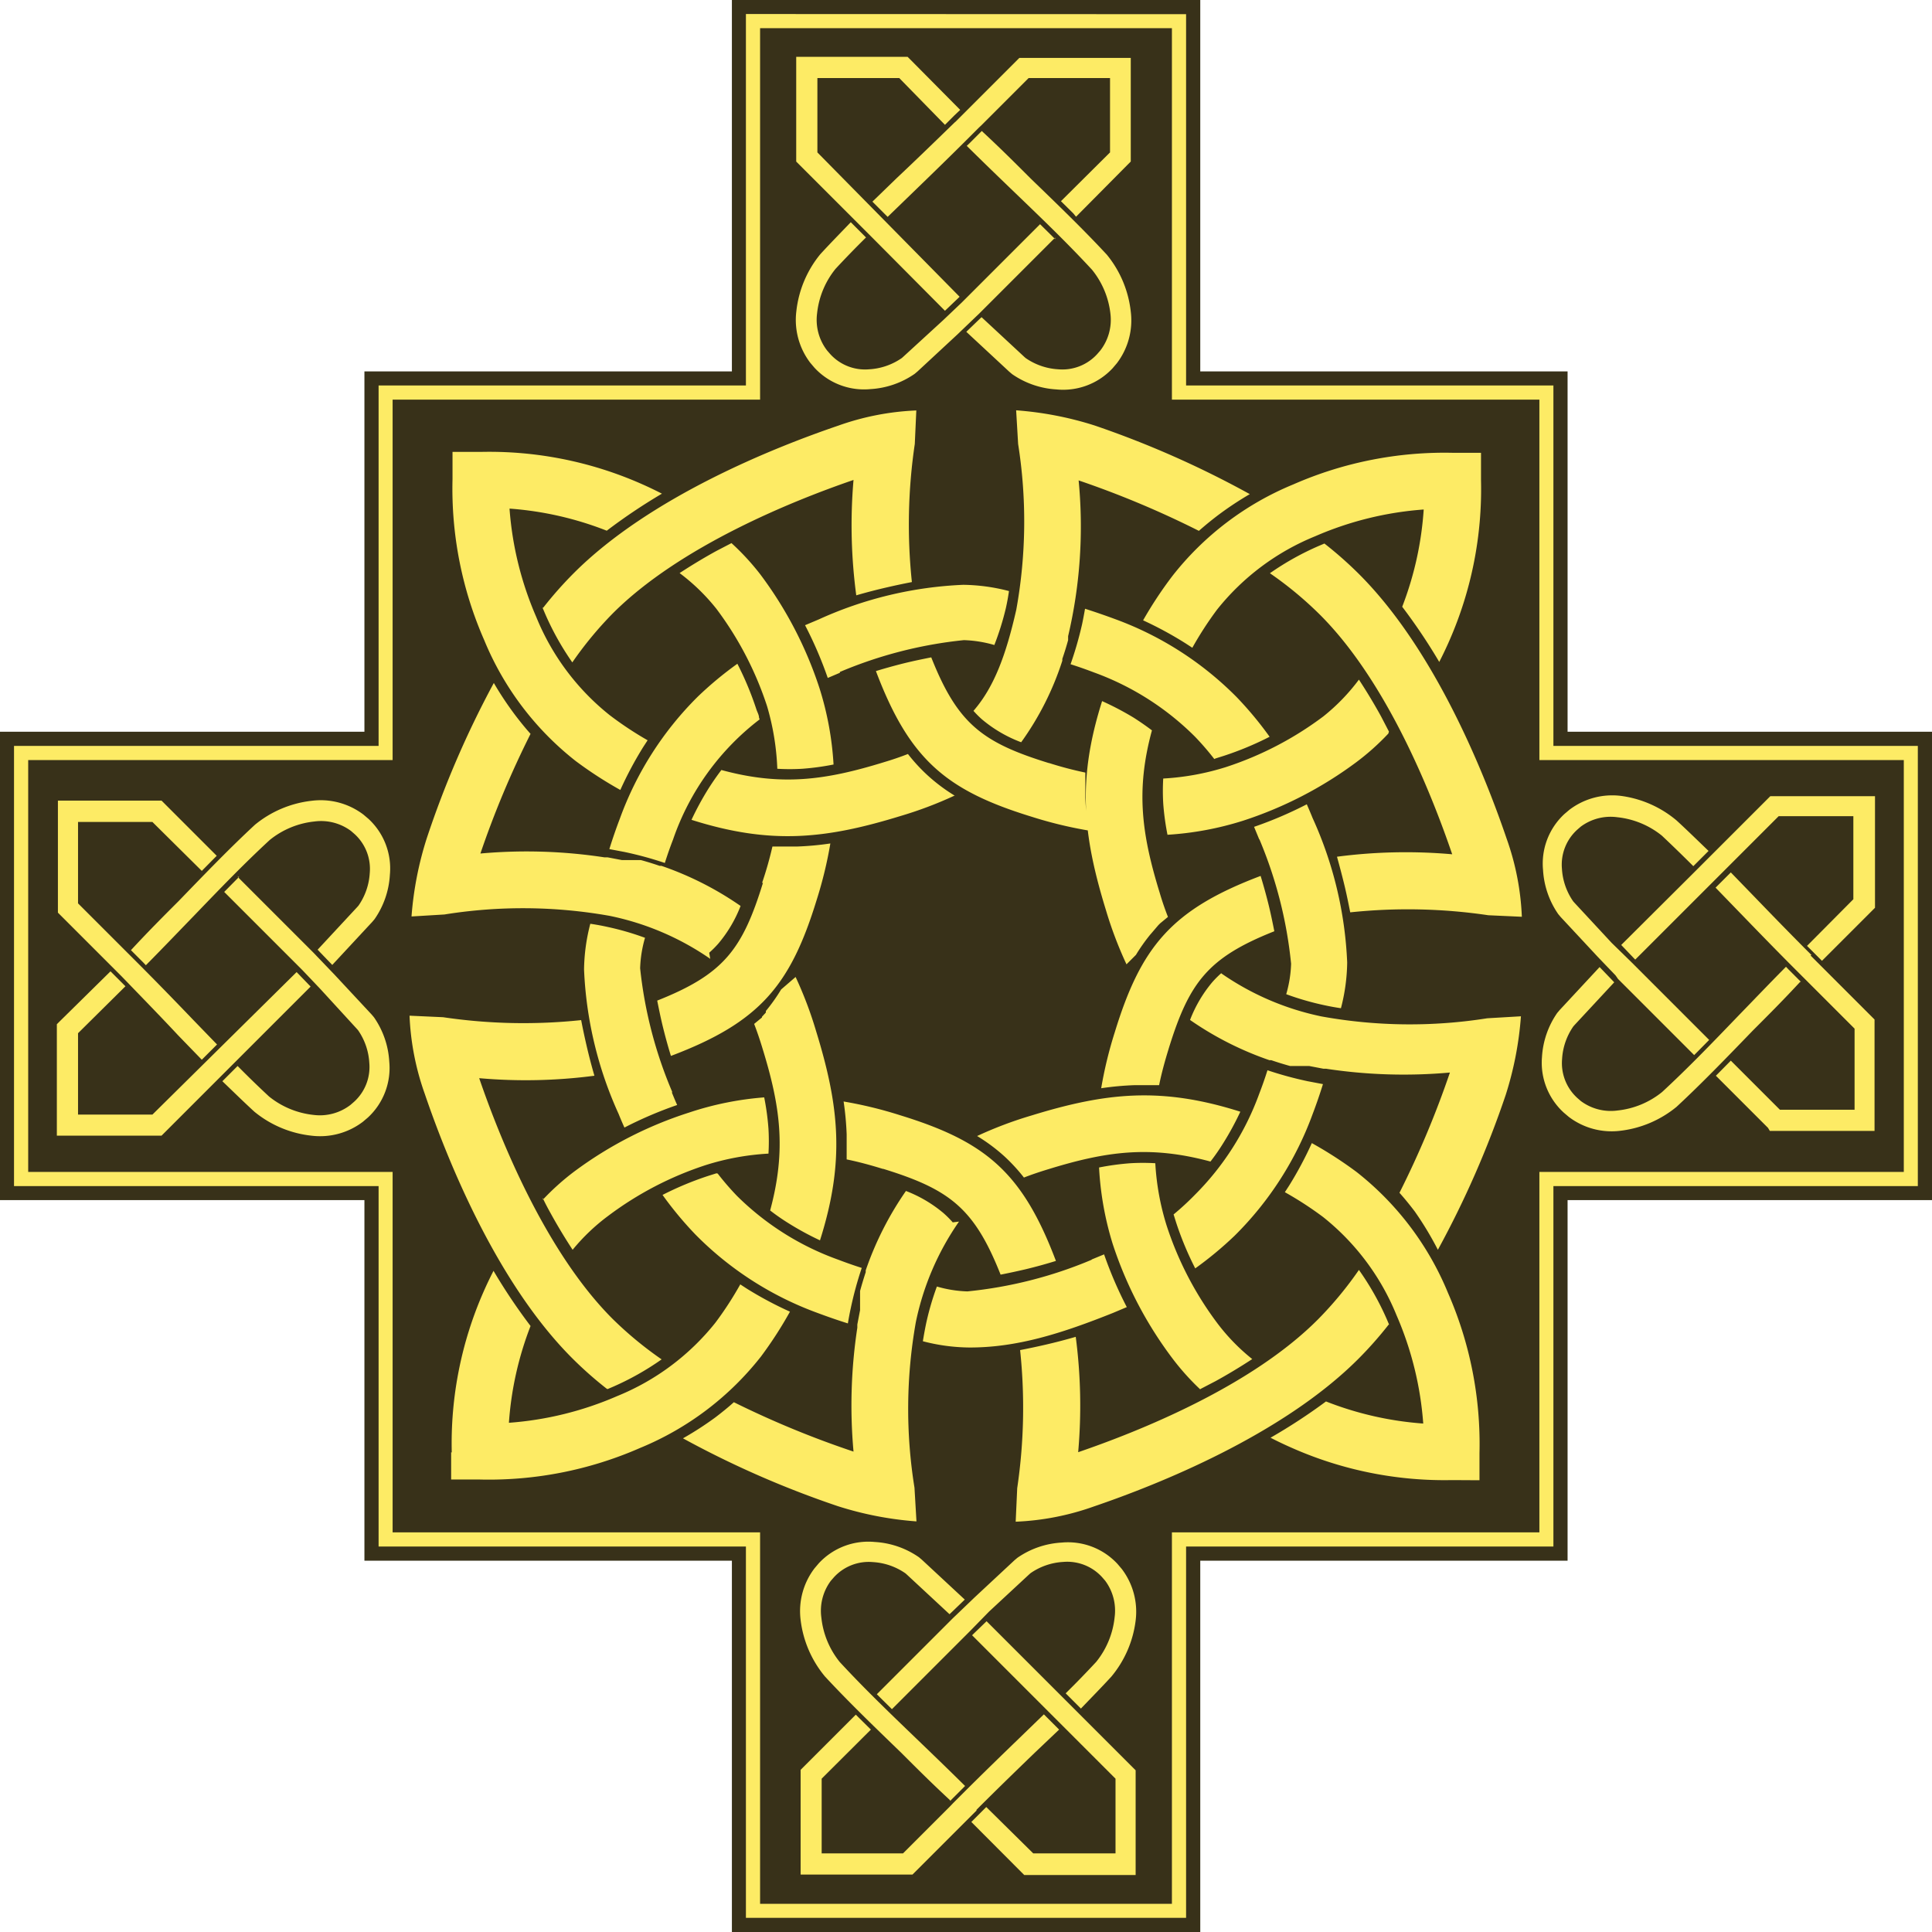 <svg xmlns="http://www.w3.org/2000/svg" viewBox="0 0 126.76 126.76"><title>Depositphotos_2410813_05</title><g data-name="Layer 2"><g data-name="Layer 1"><g data-name="Layer 2"><g data-name="ÎÓÈ 1"><path fill="#383119" d="M48.02 102.4H23.91V78.74H0V48.01h23.91V24.37h24.11V0h30.73v24.37h24.1v23.64h23.91v30.73h-23.91v23.66h-24.1v24.36H48.02V102.4z"/><path fill="#fdeb65" d="M48.94 125.83v-24.36h-24.1V77.82H.92V48.94h23.92V25.29h24.1V.92l28.88.01v24.36h24.1v23.65h23.91v28.88h-23.91v23.65h-24.1v24.36H48.94z"/><path fill="#383119" d="M76.89 124.91H49.87v-24.37H25.76V76.89H1.85V49.87h23.91V26.22h24.11V1.85h27.02v24.37H101v23.65h23.91v27.02H101v23.65H76.89v24.37z"/><path d="M35.65 39.86a25.08 25.08 0 0 1 2-2.26c5-5 13.14-8.24 17.34-9.67a17.34 17.34 0 0 1 5.13-1l-.1 2.2a36 36 0 0 0-.19 9.06q-.83.16-1.65.35-1 .23-2 .52a34.65 34.65 0 0 1-.18-7.57c-3.94 1.35-11.37 4.33-15.79 8.75a24 24 0 0 0-2.66 3.22 18.21 18.21 0 0 1-1.81-3.25l-.14-.33zM64.1 74.54a25.82 25.82 0 0 1 3.57-1.35c4.94-1.52 8.54-1.89 13.71-.25A19.18 19.18 0 0 1 80.26 75a14 14 0 0 1-.84 1.21c-4-1.08-6.87-.66-10.66.51-.56.17-1.09.35-1.58.54a11.47 11.47 0 0 0-1.29-1.4 11.68 11.68 0 0 0-1.79-1.33zm-6.18 2.14c4.38 1.35 6 2.58 7.73 6.95q.82-.16 1.63-.35 1-.24 2-.55c-2.21-5.85-4.65-7.85-10.26-9.57a27.18 27.18 0 0 0-3.67-.89 19.6 19.6 0 0 1 .2 2.15v1.65c.79.16 1.59.38 2.4.63zm29-41a25.24 25.24 0 0 1 2.26 2c5 5 8.24 13.14 9.67 17.34a17.32 17.32 0 0 1 1 5.13l-2.2-.1a36 36 0 0 0-9.06-.19c-.11-.55-.22-1.1-.35-1.65s-.33-1.32-.52-2a34.68 34.68 0 0 1 7.56-.16c-1.34-3.93-4.28-11.37-8.74-15.78a24 24 0 0 0-3.22-2.66 18.22 18.22 0 0 1 3.25-1.81l.33-.14zm6.49-2.25A21.67 21.67 0 0 1 92 39.81a37.54 37.54 0 0 1 2.43 3.62q.36-.7.67-1.41a24.72 24.72 0 0 0 2.07-10.51v-1.8h-1.8a24.7 24.7 0 0 0-10.51 2.07 19.5 19.5 0 0 0-7.93 6A26.2 26.2 0 0 0 75 40.7a24.17 24.17 0 0 1 2.8 1.52l.43.28a22.79 22.79 0 0 1 1.62-2.5 15.87 15.87 0 0 1 6.45-4.82 21.77 21.77 0 0 1 7.1-1.75zM79.67 49.8a17.8 17.8 0 0 0-1.26-1.46 18.1 18.1 0 0 0-6.63-4.22q-.76-.29-1.54-.54a23.54 23.54 0 0 0 .76-2.64q.1-.48.19-1 1 .32 2 .69a21.7 21.7 0 0 1 7.95 5.11 23.4 23.4 0 0 1 2.16 2.6 20.67 20.67 0 0 1-3 1.25l-.54.17zM91.13 48l-.52-1c-.45-.82-.94-1.63-1.45-2.41A13.09 13.09 0 0 1 86.83 47a22 22 0 0 1-6.4 3.33 16.75 16.75 0 0 1-4.11.75 14.11 14.11 0 0 0 0 1.63 16.76 16.76 0 0 0 .28 2.06 20.56 20.56 0 0 0 4.95-.92A25.75 25.75 0 0 0 89 50a16.15 16.15 0 0 0 2.09-1.87zM46.6 62.91a17.87 17.87 0 0 0-6.6-2.82A32.51 32.51 0 0 0 29.16 60l-2.16.13A22.28 22.28 0 0 1 28 55a63.48 63.48 0 0 1 4.4-10.19 21.49 21.49 0 0 0 1.41 2.12c.32.42.65.83 1 1.22A61.93 61.93 0 0 0 31.52 56a33.89 33.89 0 0 1 8.13.25h.21l.47.09.47.09h1.25q.62.17 1.23.38h.12a21.12 21.12 0 0 1 5.19 2.63 8.62 8.62 0 0 1-1.46 2.47 6.52 6.52 0 0 1-.6.6zM31.48 29.65h-1.79v1.79A24.71 24.71 0 0 0 31.77 42a19.51 19.51 0 0 0 6 7.93 26.14 26.14 0 0 0 2.93 1.9A24.19 24.19 0 0 1 42.21 49l.28-.43A22.63 22.63 0 0 1 40 46.92a15.87 15.87 0 0 1-4.82-6.45 21.79 21.79 0 0 1-1.75-7.1 21.67 21.67 0 0 1 6.38 1.45 37.5 37.5 0 0 1 3.62-2.43q-.7-.36-1.41-.67a24.72 24.72 0 0 0-10.51-2.07zM49.8 47.09c0-.18-.11-.36-.17-.54a20.75 20.75 0 0 0-1.25-3 23.42 23.42 0 0 0-2.6 2.16 21.69 21.69 0 0 0-5.11 8q-.38 1-.69 2l1 .19a23.51 23.51 0 0 1 2.64.72q.25-.79.54-1.54a16.79 16.79 0 0 1 5.68-7.88zm5.3-3A28.17 28.17 0 0 1 63.24 42a8 8 0 0 1 2 .32 18.24 18.24 0 0 0 .76-2.44q.12-.54.2-1.1a12.41 12.41 0 0 0-3-.41 25.42 25.42 0 0 0-9.48 2.27l-.9.38a26 26 0 0 1 1.49 3.46l.8-.34zm-11 27.54a28.18 28.18 0 0 1-2.1-8.1 8 8 0 0 1 .32-2 18.11 18.11 0 0 0-2.49-.72q-.54-.12-1.1-.2a12.44 12.44 0 0 0-.41 3 25.42 25.42 0 0 0 2.27 9.48q.18.45.38.89a26.13 26.13 0 0 1 3.46-1.48c-.12-.26-.23-.53-.34-.8zm27.54 11l.8-.33a26.16 26.16 0 0 0 1.49 3.46l-.9.38c-3.33 1.33-6.3 2.29-9.48 2.27a12.41 12.41 0 0 1-3-.41q.09-.56.2-1.1a18.12 18.12 0 0 1 .72-2.49 8 8 0 0 0 2 .32 28.13 28.13 0 0 0 8.14-2.07zm11-27.54a28.15 28.15 0 0 1 2.07 8.14 8 8 0 0 1-.32 2 18.27 18.27 0 0 0 2.49.72q.55.12 1.1.2a12.44 12.44 0 0 0 .41-3 25.42 25.42 0 0 0-2.27-9.48c-.12-.3-.25-.6-.38-.9a26.14 26.14 0 0 1-3.46 1.48l.33.8zM48 35.63l-1 .52c-.82.45-1.63.94-2.41 1.45A13.15 13.15 0 0 1 47 39.94a22 22 0 0 1 3.33 6.4 16.75 16.75 0 0 1 .67 4.1 14 14 0 0 0 1.63 0 16.82 16.82 0 0 0 2.06-.28 20.51 20.51 0 0 0-.92-5 25.73 25.73 0 0 0-3.89-7.48A16.09 16.09 0 0 0 48 35.64zm-8.2 55.48a25 25 0 0 1-2.26-2c-5-5-8.24-13.14-9.67-17.34a17.34 17.34 0 0 1-1-5.13l2.2.1a36 36 0 0 0 9.06.19q.16.83.35 1.65.23 1 .52 2a34.68 34.68 0 0 1-7.56.16c1.35 3.94 4.33 11.37 8.75 15.79a24.08 24.08 0 0 0 3.22 2.66A18.17 18.17 0 0 1 40.19 91l-.33.14zm-10.2 4.17v1.79h1.79A24.71 24.71 0 0 0 42 95a19.51 19.51 0 0 0 7.93-6 26.21 26.21 0 0 0 1.9-2.94A24.22 24.22 0 0 1 49 84.55l-.43-.28a22.61 22.61 0 0 1-1.63 2.51 15.87 15.87 0 0 1-6.45 4.82 21.78 21.78 0 0 1-7.1 1.75A21.67 21.67 0 0 1 34.81 87a37.58 37.58 0 0 1-2.43-3.62q-.36.7-.67 1.41a24.71 24.71 0 0 0-2.07 10.51zM47.09 77a17.83 17.83 0 0 0 1.26 1.46A18.09 18.09 0 0 0 55 82.65q.76.29 1.54.54a23.6 23.6 0 0 0-.72 2.64c-.07.32-.13.64-.19 1-.67-.21-1.33-.44-2-.69a21.7 21.7 0 0 1-8-5.14 23.47 23.47 0 0 1-2.16-2.6 20.79 20.79 0 0 1 3-1.25l.54-.17zm-11.47 1.71a16.12 16.12 0 0 1 2.09-1.87A25.73 25.73 0 0 1 45.2 73a20.52 20.52 0 0 1 4.94-1 16.7 16.7 0 0 1 .28 2.06 14 14 0 0 1 0 1.63 16.71 16.71 0 0 0-4.11.75 22 22 0 0 0-6.4 3.33A13.15 13.15 0 0 0 37.57 82c-.51-.78-1-1.59-1.45-2.41q-.27-.48-.52-1zm44.52-14.87a6.56 6.56 0 0 0-.6.6 8.66 8.66 0 0 0-1.46 2.48 21.18 21.18 0 0 0 5.21 2.64h.12q.61.21 1.23.38h1.25l.47.09.47.09H87a33.91 33.91 0 0 0 8.13.25 61.87 61.87 0 0 1-3.31 7.89c.35.39.68.8 1 1.22A21.27 21.27 0 0 1 94.34 82a63.54 63.54 0 0 0 4.45-10.16 22.32 22.32 0 0 0 1-5.16l-2.21.13a32.51 32.51 0 0 1-10.87-.12 17.87 17.87 0 0 1-6.6-2.84zm15.14 33.27A24.73 24.73 0 0 1 84.77 95q-.71-.31-1.41-.67A37.33 37.33 0 0 0 87 91.95a21.68 21.68 0 0 0 6.38 1.45 21.78 21.78 0 0 0-1.75-7.1 15.87 15.87 0 0 0-4.82-6.45 22.74 22.74 0 0 0-2.51-1.63l.28-.43A24.22 24.22 0 0 0 86.07 75 26.24 26.24 0 0 1 89 76.89a19.51 19.51 0 0 1 6 7.93 24.7 24.7 0 0 1 2.07 10.51v1.79zM77 79.68l.17.54a20.83 20.83 0 0 0 1.25 3A23.59 23.59 0 0 0 81 81.08a21.7 21.7 0 0 0 5.11-7.95q.38-1 .69-2l-1-.19a23.57 23.57 0 0 1-2.64-.72q-.25.79-.54 1.54a18.1 18.1 0 0 1-4.22 6.63 17.81 17.81 0 0 1-1.4 1.29zm1.75 11.46l1-.52c.82-.45 1.63-.94 2.41-1.45a13.12 13.12 0 0 1-2.28-2.34 22 22 0 0 1-3.33-6.4 16.75 16.75 0 0 1-.75-4.11 14.11 14.11 0 0 0-1.63 0 17 17 0 0 0-2.06.28 20.53 20.53 0 0 0 .89 5 25.73 25.73 0 0 0 3.89 7.48 16.2 16.2 0 0 0 1.87 2.09zm-16.1-38.93a11.57 11.57 0 0 1-1.79-1.34 11.4 11.4 0 0 1-1.29-1.4q-.74.29-1.58.54c-3.8 1.17-6.7 1.59-10.66.51q-.44.58-.84 1.21a19.17 19.17 0 0 0-1.12 2.06c5.17 1.64 8.77 1.27 13.71-.25a25.69 25.69 0 0 0 3.57-1.35zm6.18-2.14c-4.38-1.35-6-2.58-7.73-6.94-.55.11-1.09.22-1.63.35s-1.32.34-2 .55c2.21 5.85 4.65 7.85 10.26 9.57a27.14 27.14 0 0 0 3.68.89 19.62 19.62 0 0 1-.2-2.15v-1.65a24.12 24.12 0 0 1-2.39-.63zM52.2 64.1a25.7 25.7 0 0 1 1.35 3.57c1.52 4.94 1.89 8.54.25 13.71a19.11 19.11 0 0 1-2.06-1.12 14 14 0 0 1-1.21-.84c1.08-4 .66-6.87-.51-10.66-.17-.56-.35-1.09-.54-1.58l.51-.42.01-.06.06-.06.06-.07.06-.06.07-.08v-.1a11.72 11.72 0 0 0 1-1.41zm-2.14-6.18c-1.35 4.38-2.58 6-6.94 7.73.11.55.22 1.09.35 1.63s.34 1.33.55 2c5.85-2.21 7.85-4.65 9.57-10.26a27.15 27.15 0 0 0 .89-3.68 19.53 19.53 0 0 1-2.15.2h-1.65a24.12 24.12 0 0 1-.68 2.39zm24.47 4.73a11.89 11.89 0 0 1 .93-1.32l.07-.08.06-.07.41-.48.06-.06.06-.06.51-.42c-.19-.49-.37-1-.54-1.58-1.17-3.8-1.59-6.7-.51-10.66q-.58-.44-1.21-.84A19.24 19.24 0 0 0 72.31 46c-1.64 5.17-1.27 8.77.25 13.71a25.78 25.78 0 0 0 1.35 3.56zm2.14 6.18c1.35-4.38 2.58-6 6.94-7.73-.11-.55-.22-1.09-.35-1.63s-.34-1.32-.55-2c-5.85 2.21-7.85 4.65-9.57 10.26a27 27 0 0 0-.89 3.67 19.51 19.51 0 0 1 2.15-.2h1.65c.16-.79.38-1.59.63-2.4zm14.44 18.08a25 25 0 0 1-2 2.26c-5 5-13.14 8.24-17.34 9.67a17.3 17.3 0 0 1-5.13 1l.1-2.2a36 36 0 0 0 .19-9.06q.83-.16 1.65-.35 1-.23 2-.52a34.68 34.68 0 0 1 .16 7.57c3.91-1.34 11.34-4.28 15.76-8.74a24 24 0 0 0 2.66-3.22A18.2 18.2 0 0 1 91 86.58l.14.33zm-28.19-6.76a17.87 17.87 0 0 0-2.83 6.59A32.5 32.5 0 0 0 60 97.61l.13 2.21a22.28 22.28 0 0 1-5.16-1 63.41 63.41 0 0 1-10.16-4.45A21.47 21.47 0 0 0 46.93 93c.42-.32.83-.65 1.22-1A61.93 61.93 0 0 0 56 95.24a33.87 33.87 0 0 1 .25-8.13v-.21l.09-.47.09-.47V84.7q.17-.62.37-1.23v-.12a21.16 21.16 0 0 1 2.64-5.21 8.6 8.6 0 0 1 2.46 1.45 6.58 6.58 0 0 1 .61.61zM66.68 40a32.5 32.5 0 0 0 .12-10.87l-.13-2.21a22.34 22.34 0 0 1 5.16 1A63.53 63.53 0 0 1 82 32.42a21.56 21.56 0 0 0-2.12 1.41q-.63.48-1.22 1a62 62 0 0 0-7.89-3.31 31.41 31.41 0 0 1-.69 10.22V42q-.17.62-.38 1.23v.12A19.23 19.23 0 0 1 67 48.7a8.75 8.75 0 0 1-2.57-1.5 6.57 6.57 0 0 1-.56-.56C65.21 45.1 66 43 66.68 40z" fill="#fdeb65"/><path d="M69.23 15.59l-5 5-.2.19-1.21 1.16-2.62 2.43-.19.16a5.66 5.66 0 0 1-2.9 1 4.43 4.43 0 0 1-3.67-1.4l-.28-.33a4.64 4.64 0 0 1-.91-3.39 7.12 7.12 0 0 1 1.57-3.73c.65-.71 1.33-1.4 2-2.1l1 1c-.69.68-1.35 1.36-2 2.06a5.56 5.56 0 0 0-1.21 2.92 3.29 3.29 0 0 0 .66 2.44l.2.23a3.09 3.09 0 0 0 2.56 1 4.17 4.17 0 0 0 2.14-.74l.09-.08L61.89 21l1.21-1.15 5.14-5.14.8.79.19.19zm-4.81-7l-.6.6-.2.2-.19.18c1.09 1.08 2.18 2.13 3.22 3.13 1.81 1.74 3.44 3.31 5 5a5.57 5.57 0 0 1 1.21 2.92 3.29 3.29 0 0 1-.67 2.38l-.2.23a3.09 3.09 0 0 1-2.56 1 4.17 4.17 0 0 1-2.14-.74l-.09-.08-2.8-2.6-.2.19-.8.77 2.82 2.62.19.16a5.66 5.66 0 0 0 2.9 1A4.43 4.43 0 0 0 73 24.16l.28-.33a4.64 4.64 0 0 0 .91-3.39 7.12 7.12 0 0 0-1.57-3.73c-1.54-1.66-3.19-3.25-5-5-1-1-2-2-3.2-3.11zM62.68 8l4-4 .2-.2h7.31v6.8l-.2.2-3.39 3.42-.18-.22-.81-.8 3.22-3.2V5.12h-5.34L64.41 8.2l-.2.19-.6.6c-1.27 1.27-2.59 2.55-3.79 3.71l-1.58 1.53-1-1 1.6-1.55C60 10.59 61.27 9.36 62.67 8zm-.68.19l.43-.43.2-.2.37-.35-3.25-3.28-.2-.2h-7.31v6.87l.2.2 3.42 3.42 1.37 1.37 4.77 4.8.88-.84.08-.08L53.63 10V5.12H59z" fill="#fdeb65"/><path d="M15.59 57.53l5 5 .19.2 1.16 1.21 2.44 2.62.16.19a5.65 5.65 0 0 1 1 2.9 4.43 4.43 0 0 1-1.4 3.67l-.33.28a4.64 4.64 0 0 1-3.4.91 7.11 7.11 0 0 1-3.72-1.57c-.71-.65-1.4-1.33-2.1-2l1-1c.68.69 1.36 1.35 2.06 2a5.58 5.58 0 0 0 2.92 1.21 3.29 3.29 0 0 0 2.43-.66l.23-.2a3.08 3.08 0 0 0 1-2.56 4.16 4.16 0 0 0-.74-2.14l-.08-.09L21 64.87l-1.15-1.21-5.14-5.14.79-.8.19-.19zm-7 4.81l.6.6.2.2.18.19c1.08-1.09 2.13-2.19 3.13-3.22 1.74-1.81 3.31-3.44 5-5a5.57 5.57 0 0 1 2.92-1.21 3.29 3.29 0 0 1 2.41.62l.23.2a3.09 3.09 0 0 1 1 2.56 4.17 4.17 0 0 1-.74 2.14l-.08.09-2.6 2.8.19.2.77.8 2.62-2.82.16-.19a5.65 5.65 0 0 0 1-2.9 4.43 4.43 0 0 0-1.4-3.67l-.33-.28a4.64 4.64 0 0 0-3.4-.91 7.12 7.12 0 0 0-3.72 1.57c-1.66 1.54-3.25 3.19-5 5-1 1-2 2-3.11 3.2zM8 64.08l-4-4-.2-.2v-7.35h6.8l.2.2 3.42 3.42-.18.18-.8.81L10 53.93H5.12v5.34l3.08 3.08.2.2.6.6c1.27 1.27 2.55 2.59 3.71 3.8l1.53 1.58-1 1-1.55-1.6c-1.1-1.18-2.33-2.44-3.69-3.85zm.23.63l-.43-.43-.2-.2-.35-.35L3.93 67l-.2.2v7.31h6.87l.2-.2 3.42-3.42 1.37-1.37 4.79-4.79-.84-.87-.08-.08L10 73.13H5.12v-5.34z" fill="#fdeb65"/><path d="M57.53 111.16l5-5 .2-.19 1.21-1.16 2.62-2.44.19-.16a5.64 5.64 0 0 1 2.9-1 4.43 4.43 0 0 1 3.67 1.4l.28.33a4.63 4.63 0 0 1 .91 3.39 7.1 7.1 0 0 1-1.59 3.67c-.65.71-1.33 1.4-2 2.1l-1-1c.69-.68 1.35-1.36 2-2.06a5.57 5.57 0 0 0 1.21-2.92 3.29 3.29 0 0 0-.62-2.41l-.2-.23a3.09 3.09 0 0 0-2.56-1 4.16 4.16 0 0 0-2.14.74l-.09.08-2.63 2.44-1.23 1.26-5.14 5.14-.8-.79zm4.81 7l.6-.6.2-.2.18-.18c-1.09-1.08-2.18-2.13-3.22-3.13-1.81-1.74-3.44-3.31-5-5a5.56 5.56 0 0 1-1.21-2.92 3.29 3.29 0 0 1 .62-2.41l.2-.23a3.09 3.09 0 0 1 2.56-1 4.16 4.16 0 0 1 2.14.74l.09.08 2.8 2.6.2-.19.8-.77-2.82-2.62-.19-.16a5.64 5.64 0 0 0-2.9-1 4.43 4.43 0 0 0-3.67 1.4l-.28.33a4.63 4.63 0 0 0-.91 3.39 7.11 7.11 0 0 0 1.6 3.71c1.54 1.66 3.19 3.25 5 5 1 1 2 2 3.2 3.11zm1.73.63l-4 4-.2.2h-7.34v-6.87l.2-.2 3.42-3.42.18.18.81.8-3.23 3.22v4.9h5.34l3.08-3.08.19-.2.6-.6c1.27-1.27 2.59-2.55 3.79-3.71l1.58-1.53 1 1-1.6 1.52c-1.15 1.11-2.42 2.34-3.82 3.74zm.64-.23l-.43.43-.2.2-.35.35 3.27 3.28.2.2h7.31v-6.87l-.2-.2-3.42-3.42-1.37-1.37-4.79-4.79-.87.84-.08.08 9.41 9.41v4.9h-5.4z" fill="#fdeb65"/><path d="M111.16 69.23l-5-5L106 64l-1.16-1.21-2.44-2.62-.16-.19a5.65 5.65 0 0 1-1-2.9 4.43 4.43 0 0 1 1.4-3.67l.33-.28a4.64 4.64 0 0 1 3.39-.91 7.12 7.12 0 0 1 3.64 1.61c.71.65 1.4 1.33 2.1 2l-1 1c-.69-.69-1.37-1.35-2.06-2a5.57 5.57 0 0 0-2.92-1.21 3.28 3.28 0 0 0-2.41.62l-.23.2a3.09 3.09 0 0 0-1 2.56 4.16 4.16 0 0 0 .74 2.14l.08.09 2.44 2.63 1.26 1.23 5.14 5.14-.79.8-.19.19zm7-4.81l-.6-.6-.2-.2-.18-.19c-1.08 1.09-2.13 2.19-3.13 3.22-1.74 1.81-3.31 3.44-5 5a5.57 5.57 0 0 1-2.92 1.21 3.29 3.29 0 0 1-2.41-.62l-.23-.2a3.09 3.09 0 0 1-1-2.56 4.16 4.16 0 0 1 .74-2.14l.08-.09 2.6-2.8-.19-.2-.77-.8-2.62 2.82-.16.19a5.65 5.65 0 0 0-1 2.9A4.43 4.43 0 0 0 102.6 73l.33.28a4.64 4.64 0 0 0 3.39.91 7.11 7.11 0 0 0 3.68-1.57c1.66-1.54 3.25-3.19 5-5 1-1 2-2 3.11-3.2zm.63-1.73l4 4 .2.2v7.31h-6.87L116 74l-3.42-3.42.18-.18.8-.81 3.22 3.22h4.9v-5.32l-3.08-3.08-.2-.2-.6-.6c-1.27-1.27-2.55-2.59-3.71-3.79l-1.53-1.58 1-1 1.55 1.6c1.11 1.15 2.34 2.42 3.74 3.82zm-.23-.63l.43.43.2.2.35.35 3.28-3.28.2-.2v-7.32h-6.87l-.2.2-3.42 3.42-1.37 1.37-4.79 4.77.84.88.08.08 9.41-9.41h4.9V59z" fill="#fdeb65"/></g></g></g></g></svg>